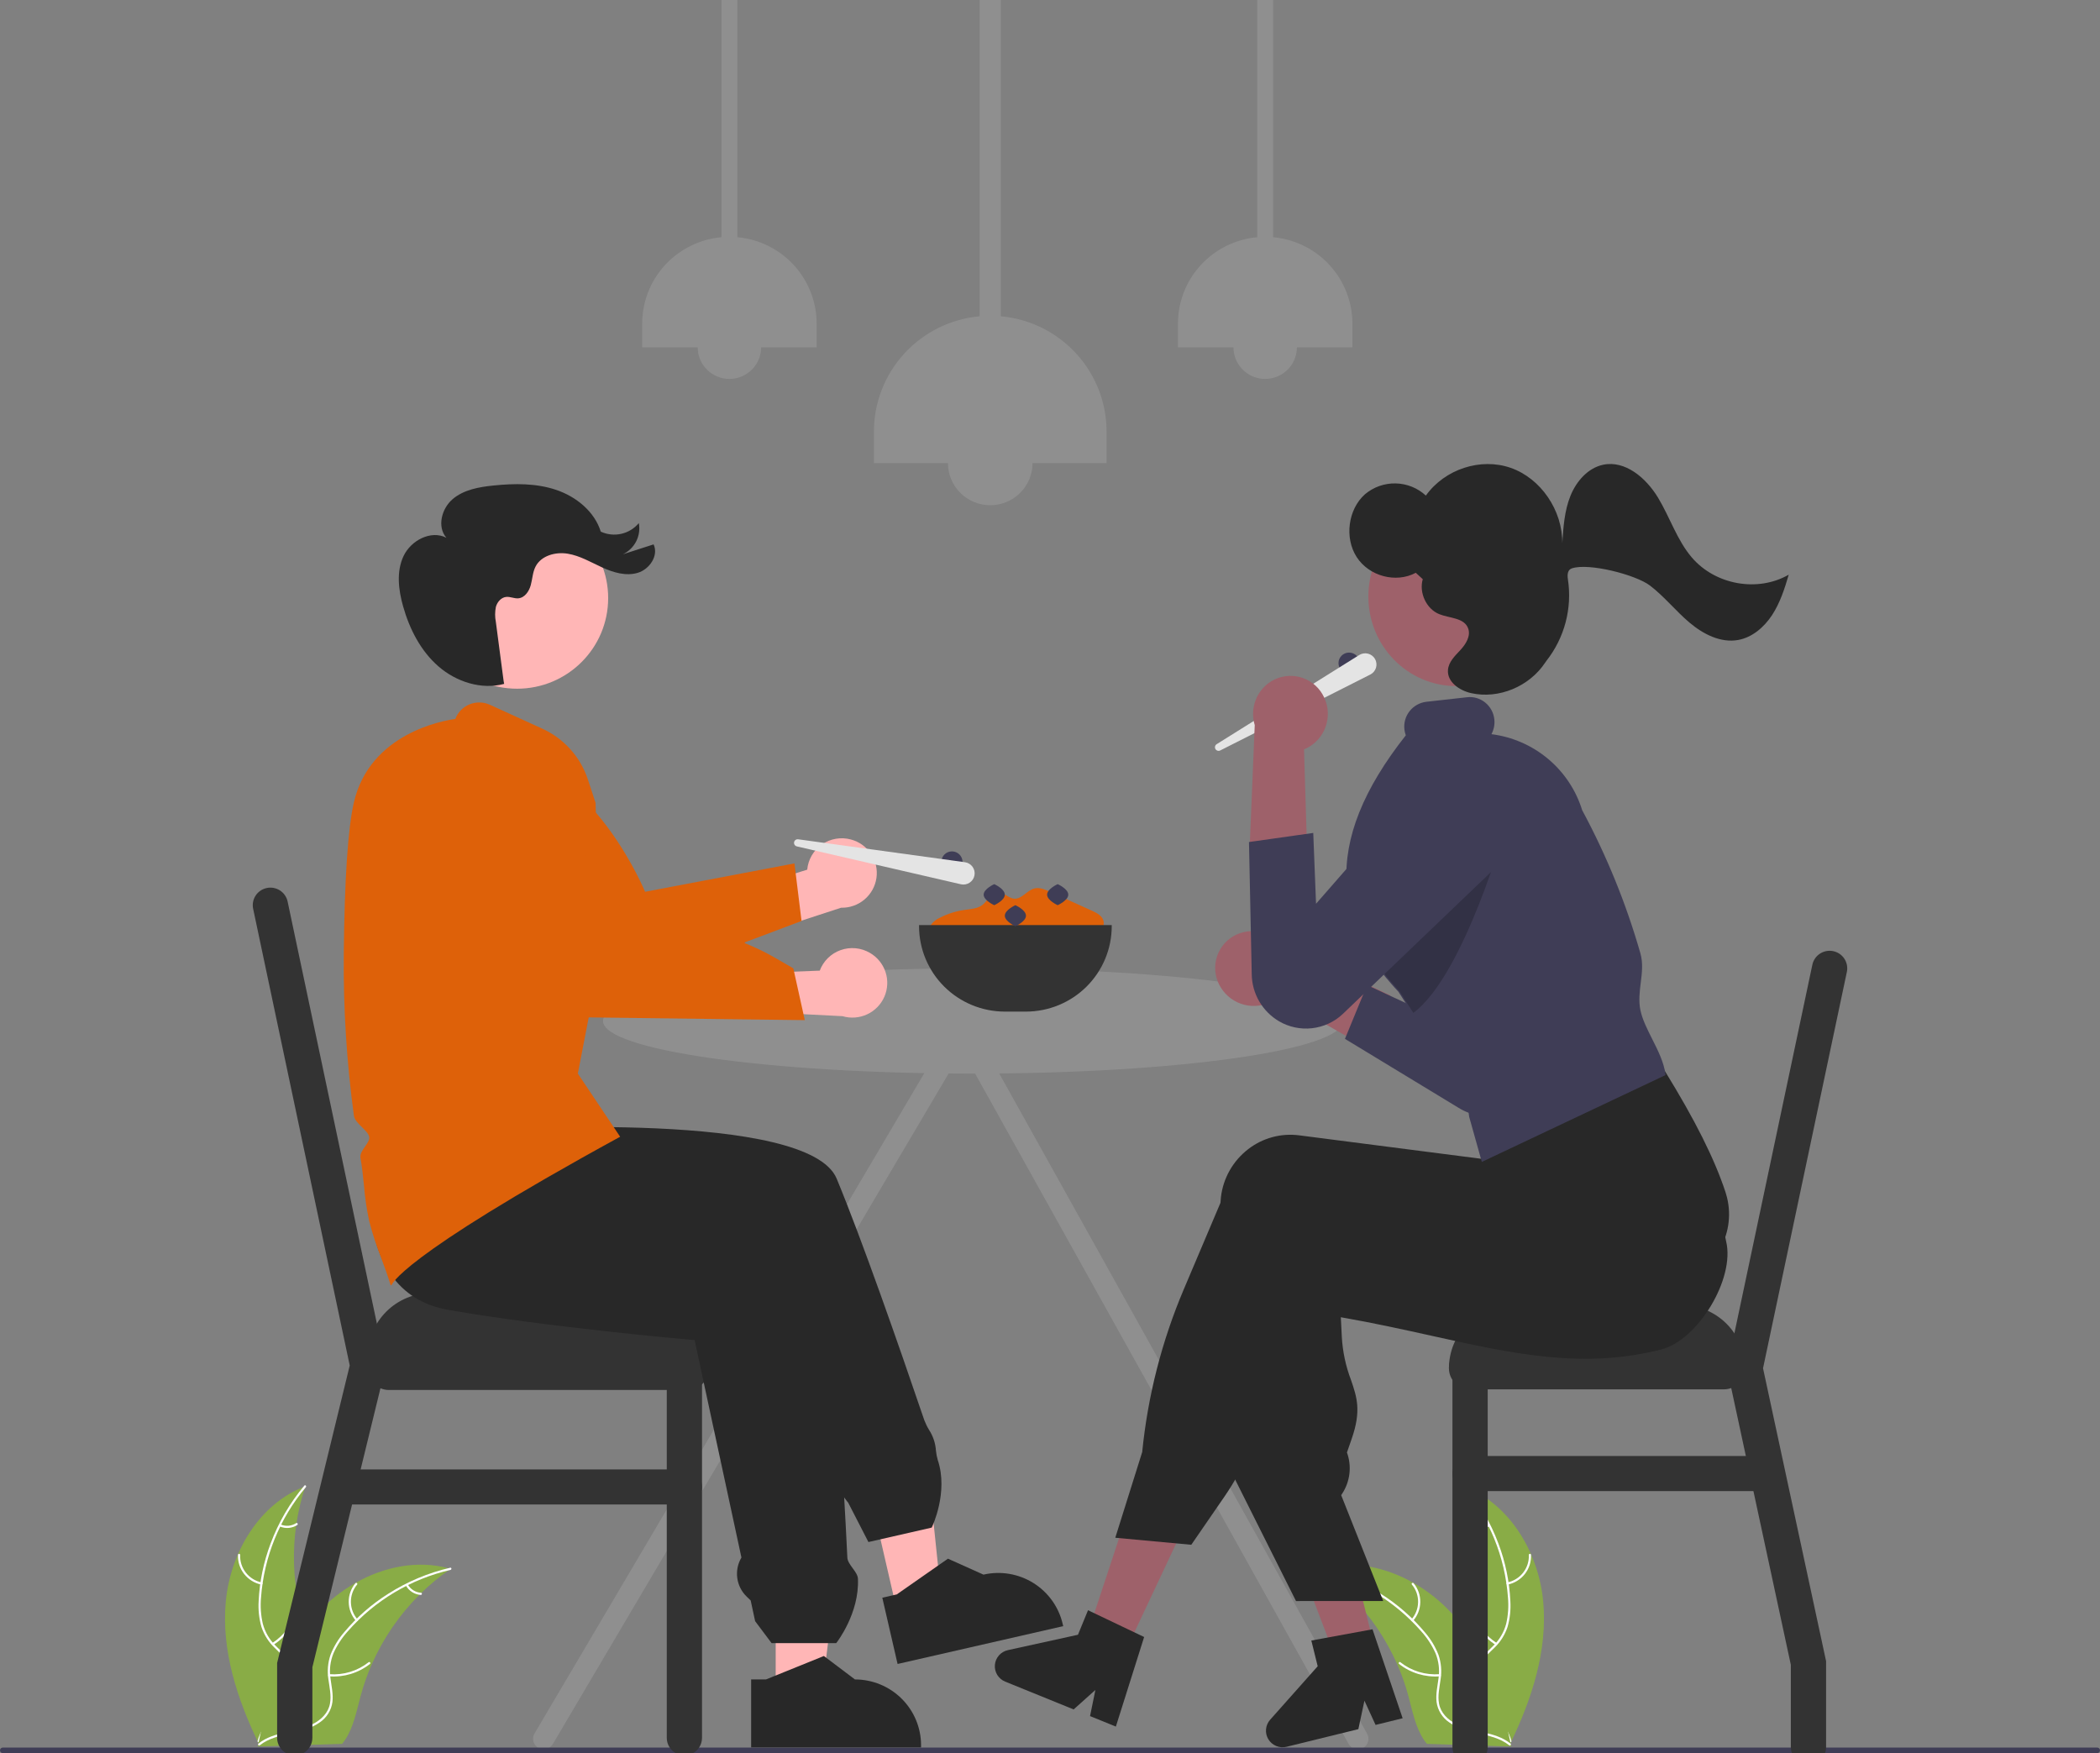 <svg width="218" height="182" viewBox="0 0 218 182" fill="none" xmlns="http://www.w3.org/2000/svg">
<rect x="0" y="0" width="218" height="182" fill="#808080" stroke="none"/>
<g clip-path="url(#clip0_109_764)">
<path d="M141.911 179.965L101.074 106.673C101.062 106.493 101.006 106.32 100.911 106.167C100.816 106.014 100.685 105.887 100.528 105.797C100.349 105.695 100.145 105.646 99.939 105.655C99.932 105.654 99.925 105.655 99.919 105.655C99.912 105.655 99.905 105.654 99.899 105.655C99.619 105.642 99.346 105.737 99.135 105.92C98.924 106.103 98.793 106.36 98.769 106.638L55.487 179.965C55.414 180.089 55.368 180.226 55.349 180.368C55.33 180.511 55.339 180.655 55.377 180.794C55.414 180.933 55.478 181.063 55.566 181.177C55.654 181.29 55.763 181.386 55.888 181.458C56.013 181.53 56.151 181.576 56.294 181.595C56.437 181.614 56.582 181.604 56.721 181.567C56.861 181.53 56.991 181.466 57.105 181.378C57.22 181.291 57.316 181.182 57.388 181.057L99.889 109.053L140.01 181.057C140.082 181.182 140.178 181.291 140.292 181.378C140.407 181.466 140.537 181.53 140.677 181.567C140.816 181.604 140.961 181.614 141.104 181.595C141.247 181.576 141.385 181.53 141.51 181.458C141.635 181.386 141.744 181.29 141.832 181.177C141.92 181.063 141.984 180.933 142.021 180.794C142.059 180.655 142.068 180.511 142.049 180.368C142.03 180.226 141.984 180.089 141.911 179.965Z" fill="#8F8F8F"/>
<path d="M93.152 167.39L97.768 166.336L95.879 148.111L89.067 149.667L93.152 167.39Z" fill="#FFB6B6"/>
<path d="M96.721 158.586L90.151 160.086L88.051 156L87.932 155.856C87.001 154.717 86.483 153.298 86.465 151.83L81.005 137.453L80.559 137.242C80.213 137.079 79.907 136.844 79.66 136.553C79.413 136.262 79.231 135.922 79.127 135.556C79.022 135.19 78.998 134.806 79.054 134.429C79.111 134.053 79.248 133.692 79.455 133.373L78.877 131.851L62.567 131.881L62.551 131.876L42.523 126.283L44.626 113.805L50.26 117.332C52.116 117.213 83.918 115.269 86.856 122.363C89.472 128.681 93.242 139.474 95.944 147.416C96.079 147.772 96.246 148.116 96.444 148.442C96.864 149.086 97.111 149.827 97.16 150.594C97.192 150.928 97.256 151.258 97.351 151.579C98.474 154.921 96.763 158.498 96.746 158.534L96.721 158.586Z" fill="#282828"/>
<path d="M91.592 165.866L93.093 165.523L98.406 161.813L102.093 163.468L102.093 163.468C103.868 163.063 105.732 163.376 107.274 164.338C108.817 165.301 109.913 166.834 110.32 168.601L110.37 168.817L93.178 172.744L91.592 165.866Z" fill="#282828"/>
<path d="M23.439 166.276C23.908 161.191 26.9 156.1 31.699 154.296C29.954 159.571 30.139 165.289 32.221 170.441C33.032 172.424 34.141 174.547 33.505 176.593C33.109 177.866 32.072 178.863 30.898 179.504C29.725 180.144 28.41 180.473 27.111 180.797L26.86 181.017C24.634 176.417 22.969 171.36 23.439 166.276Z" fill="#89AC46"/>
<path d="M31.75 154.391C29.026 157.633 27.398 161.647 27.096 165.863C27.015 166.769 27.078 167.683 27.282 168.569C27.51 169.427 27.964 170.208 28.597 170.832C29.176 171.426 29.837 171.966 30.261 172.689C30.472 173.063 30.602 173.476 30.641 173.903C30.681 174.33 30.629 174.76 30.49 175.166C30.169 176.186 29.5 177.03 28.816 177.832C28.057 178.724 27.255 179.638 26.957 180.797C26.921 180.937 26.704 180.873 26.74 180.733C27.258 178.716 29.169 177.519 30.041 175.69C30.447 174.837 30.598 173.856 30.163 172.983C29.782 172.219 29.101 171.661 28.51 171.065C27.883 170.465 27.413 169.722 27.141 168.9C26.892 168.027 26.794 167.117 26.851 166.211C26.947 164.168 27.366 162.153 28.091 160.239C28.906 158.051 30.091 156.017 31.595 154.227C31.689 154.116 31.843 154.281 31.75 154.391Z" fill="white"/>
<path d="M27.113 164.499C26.409 164.353 25.781 163.962 25.34 163.397C24.898 162.832 24.674 162.129 24.705 161.414C24.707 161.385 24.72 161.358 24.741 161.338C24.762 161.318 24.791 161.307 24.82 161.308C24.849 161.308 24.877 161.32 24.898 161.341C24.919 161.361 24.931 161.389 24.931 161.418C24.901 162.084 25.11 162.739 25.522 163.264C25.934 163.789 26.521 164.151 27.177 164.283C27.319 164.312 27.255 164.528 27.113 164.499Z" fill="white"/>
<path d="M28.264 170.57C29.501 169.78 30.393 168.555 30.763 167.139C30.799 166.999 31.016 167.063 30.98 167.203C30.592 168.675 29.661 169.948 28.372 170.767C28.249 170.845 28.141 170.647 28.264 170.57Z" fill="white"/>
<path d="M29.122 158.257C29.383 158.37 29.668 158.417 29.951 158.394C30.234 158.37 30.507 158.277 30.745 158.123C30.867 158.043 30.974 158.242 30.853 158.321C30.589 158.49 30.288 158.592 29.975 158.619C29.662 158.645 29.347 158.595 29.059 158.473C29.03 158.464 29.007 158.444 28.993 158.418C28.978 158.392 28.975 158.362 28.982 158.333C28.991 158.305 29.01 158.281 29.037 158.266C29.063 158.252 29.094 158.249 29.122 158.257Z" fill="white"/>
<path d="M46.782 162.87C46.707 162.921 46.632 162.973 46.558 163.027C45.557 163.729 44.616 164.51 43.743 165.363C43.674 165.428 43.606 165.495 43.539 165.562C41.457 167.64 39.781 170.085 38.596 172.772C38.126 173.842 37.737 174.946 37.435 176.074C37.017 177.632 36.689 179.355 35.805 180.647C35.715 180.783 35.615 180.913 35.508 181.037L27.149 181.304C27.13 181.295 27.111 181.288 27.091 181.279L26.758 181.305C26.77 181.246 26.783 181.185 26.794 181.125C26.801 181.091 26.809 181.056 26.816 181.022C26.821 180.999 26.826 180.976 26.829 180.955C26.831 180.947 26.832 180.94 26.834 180.934C26.837 180.913 26.842 180.894 26.846 180.875C26.918 180.532 26.994 180.19 27.072 179.847C27.072 179.845 27.072 179.845 27.074 179.843C27.643 177.226 28.522 174.686 29.693 172.276C29.729 172.204 29.765 172.131 29.805 172.059C30.348 170.991 30.979 169.97 31.69 169.004C32.081 168.476 32.498 167.969 32.941 167.484C34.087 166.231 35.423 165.166 36.901 164.328C39.849 162.656 43.3 161.942 46.535 162.802C46.618 162.824 46.699 162.846 46.782 162.87Z" fill="#89AC46"/>
<path d="M46.766 162.976C42.63 163.932 38.902 166.161 36.111 169.346C35.498 170.021 34.996 170.788 34.623 171.619C34.286 172.44 34.176 173.336 34.304 174.213C34.407 175.034 34.608 175.862 34.509 176.693C34.452 177.118 34.305 177.526 34.079 177.89C33.852 178.255 33.551 178.568 33.194 178.808C32.321 179.43 31.276 179.703 30.245 179.934C29.1 180.191 27.906 180.439 26.968 181.187C26.854 181.277 26.72 181.096 26.833 181.006C28.466 179.706 30.716 179.896 32.518 178.957C33.359 178.519 34.072 177.827 34.253 176.869C34.412 176.031 34.205 175.177 34.093 174.347C33.956 173.493 34.03 172.618 34.31 171.798C34.64 170.951 35.111 170.166 35.706 169.477C37.018 167.903 38.571 166.545 40.307 165.452C42.281 164.193 44.458 163.28 46.742 162.752C46.883 162.719 46.907 162.943 46.766 162.976Z" fill="white"/>
<path d="M36.949 168.268C36.476 167.729 36.211 167.04 36.2 166.325C36.19 165.609 36.435 164.913 36.893 164.361C36.986 164.25 37.164 164.389 37.071 164.5C36.644 165.013 36.415 165.662 36.426 166.328C36.437 166.994 36.687 167.635 37.131 168.134C37.227 168.242 37.045 168.376 36.949 168.268Z" fill="white"/>
<path d="M34.197 173.804C35.662 173.915 37.115 173.472 38.267 172.563C38.381 172.473 38.516 172.654 38.402 172.744C37.202 173.687 35.688 174.145 34.163 174.027C34.018 174.016 34.052 173.793 34.197 173.804Z" fill="white"/>
<path d="M42.33 164.488C42.469 164.735 42.668 164.943 42.908 165.094C43.148 165.245 43.422 165.334 43.706 165.353C43.851 165.363 43.817 165.586 43.673 165.576C43.36 165.553 43.057 165.454 42.791 165.288C42.525 165.122 42.304 164.893 42.148 164.622C42.131 164.598 42.124 164.568 42.128 164.539C42.133 164.51 42.148 164.483 42.171 164.465C42.195 164.447 42.226 164.44 42.255 164.444C42.285 164.448 42.312 164.464 42.33 164.488Z" fill="white"/>
<path d="M160.201 166.276C159.731 161.191 156.739 156.1 151.94 154.296C153.686 159.571 153.501 165.289 151.418 170.441C150.608 172.424 149.499 174.547 150.135 176.593C150.531 177.866 151.567 178.863 152.741 179.504C153.915 180.144 155.23 180.473 156.529 180.797L156.779 181.017C159.006 176.417 160.67 171.36 160.201 166.276Z" fill="#89AC46"/>
<path d="M151.889 154.391C154.613 157.633 156.242 161.647 156.543 165.863C156.624 166.769 156.562 167.683 156.357 168.569C156.13 169.427 155.676 170.208 155.042 170.832C154.464 171.426 153.803 171.966 153.379 172.689C153.167 173.063 153.038 173.476 152.998 173.903C152.959 174.33 153.01 174.76 153.15 175.166C153.47 176.186 154.14 177.03 154.823 177.832C155.582 178.724 156.385 179.638 156.682 180.797C156.718 180.937 156.935 180.873 156.899 180.733C156.382 178.716 154.47 177.519 153.599 175.69C153.192 174.837 153.042 173.856 153.477 172.983C153.857 172.219 154.538 171.661 155.13 171.065C155.756 170.465 156.226 169.722 156.498 168.9C156.747 168.027 156.845 167.117 156.788 166.211C156.692 164.168 156.274 162.153 155.549 160.239C154.733 158.051 153.548 156.017 152.044 154.227C151.951 154.116 151.796 154.281 151.889 154.391Z" fill="white"/>
<path d="M156.526 164.499C157.23 164.353 157.859 163.962 158.3 163.397C158.741 162.832 158.966 162.129 158.934 161.414C158.933 161.385 158.92 161.358 158.898 161.338C158.877 161.318 158.849 161.307 158.819 161.308C158.79 161.308 158.762 161.32 158.741 161.341C158.721 161.361 158.709 161.389 158.708 161.418C158.739 162.084 158.529 162.739 158.117 163.264C157.705 163.789 157.119 164.151 156.462 164.283C156.32 164.312 156.385 164.528 156.526 164.499Z" fill="white"/>
<path d="M155.376 170.57C154.139 169.78 153.246 168.555 152.876 167.139C152.84 166.999 152.623 167.063 152.659 167.203C153.047 168.675 153.978 169.948 155.268 170.767C155.39 170.845 155.498 170.647 155.376 170.57Z" fill="white"/>
<path d="M154.517 158.257C154.256 158.37 153.972 158.417 153.689 158.394C153.406 158.37 153.133 158.277 152.895 158.123C152.773 158.043 152.665 158.242 152.786 158.321C153.05 158.49 153.352 158.592 153.665 158.619C153.977 158.645 154.292 158.595 154.581 158.473C154.609 158.464 154.633 158.444 154.647 158.418C154.661 158.392 154.665 158.362 154.657 158.333C154.649 158.305 154.629 158.281 154.603 158.266C154.576 158.252 154.546 158.249 154.517 158.257Z" fill="white"/>
<path d="M136.858 162.87C136.932 162.921 137.007 162.973 137.082 163.027C138.082 163.729 139.023 164.51 139.897 165.363C139.965 165.428 140.034 165.495 140.1 165.562C142.182 167.64 143.858 170.085 145.043 172.772C145.514 173.842 145.902 174.946 146.204 176.074C146.622 177.632 146.95 179.355 147.834 180.647C147.925 180.783 148.024 180.913 148.131 181.037L156.49 181.304C156.509 181.295 156.529 181.288 156.548 181.279L156.881 181.305C156.87 181.246 156.857 181.185 156.845 181.125C156.838 181.091 156.83 181.056 156.824 181.022C156.819 180.999 156.814 180.976 156.81 180.955C156.809 180.947 156.807 180.94 156.805 180.934C156.802 180.913 156.797 180.894 156.794 180.875C156.721 180.532 156.645 180.19 156.567 179.847C156.568 179.845 156.568 179.845 156.566 179.843C155.996 177.226 155.117 174.686 153.946 172.276C153.91 172.204 153.875 172.131 153.835 172.059C153.291 170.991 152.661 169.97 151.95 169.004C151.559 168.476 151.141 167.969 150.699 167.484C149.553 166.231 148.216 165.166 146.738 164.328C143.791 162.656 140.339 161.942 137.104 162.802C137.021 162.824 136.94 162.846 136.858 162.87Z" fill="#89AC46"/>
<path d="M136.873 162.976C141.009 163.932 144.737 166.161 147.528 169.346C148.141 170.021 148.643 170.788 149.016 171.619C149.354 172.44 149.464 173.336 149.335 174.213C149.232 175.034 149.031 175.862 149.13 176.693C149.187 177.118 149.334 177.526 149.561 177.89C149.787 178.255 150.089 178.568 150.445 178.808C151.318 179.43 152.363 179.703 153.394 179.934C154.54 180.191 155.733 180.439 156.672 181.187C156.785 181.277 156.92 181.096 156.806 181.006C155.173 179.706 152.923 179.896 151.121 178.957C150.28 178.519 149.567 177.827 149.386 176.869C149.228 176.031 149.434 175.177 149.546 174.347C149.684 173.493 149.609 172.618 149.329 171.798C149 170.951 148.528 170.166 147.934 169.477C146.621 167.903 145.069 166.545 143.333 165.452C141.358 164.193 139.182 163.28 136.898 162.752C136.756 162.719 136.733 162.943 136.873 162.976Z" fill="white"/>
<path d="M146.69 168.268C147.163 167.729 147.429 167.04 147.439 166.325C147.45 165.609 147.204 164.913 146.747 164.361C146.654 164.25 146.475 164.389 146.568 164.5C146.995 165.013 147.224 165.662 147.213 166.328C147.202 166.994 146.952 167.635 146.508 168.134C146.412 168.242 146.594 168.376 146.69 168.268Z" fill="white"/>
<path d="M149.443 173.804C147.977 173.915 146.524 173.472 145.372 172.563C145.258 172.473 145.124 172.654 145.238 172.744C146.438 173.687 147.951 174.145 149.476 174.027C149.621 174.016 149.587 173.793 149.443 173.804Z" fill="white"/>
<path d="M141.31 164.488C141.17 164.735 140.972 164.943 140.731 165.094C140.491 165.245 140.217 165.334 139.933 165.353C139.788 165.363 139.822 165.586 139.967 165.576C140.28 165.553 140.582 165.454 140.848 165.288C141.114 165.122 141.335 164.893 141.492 164.622C141.508 164.598 141.515 164.568 141.511 164.539C141.507 164.51 141.491 164.483 141.468 164.465C141.444 164.447 141.414 164.44 141.384 164.444C141.355 164.448 141.328 164.464 141.31 164.488Z" fill="white"/>
<path d="M218 181.711C218 181.787 217.969 181.861 217.915 181.915C217.86 181.969 217.787 182 217.71 182H0.29C0.213 182 0.14 181.969 0.085 181.915C0.031 181.861 0 181.787 0 181.711C0 181.634 0.031 181.561 0.085 181.506C0.14 181.452 0.213 181.422 0.29 181.422H217.71C217.787 181.422 217.86 181.453 217.915 181.507C217.969 181.561 218 181.634 218 181.711Z" fill="#3F3D56"/>
<path d="M140.046 69.932C140.652 69.932 141.144 69.443 141.144 68.839C141.144 68.236 140.652 67.747 140.046 67.747C139.44 67.747 138.948 68.236 138.948 68.839C138.948 69.443 139.44 69.932 140.046 69.932Z" fill="#3F3D56"/>
<path d="M126.301 77.256L141.099 68.001C141.233 67.917 141.383 67.861 141.539 67.837C141.695 67.812 141.855 67.819 142.008 67.858C142.161 67.896 142.305 67.965 142.431 68.061C142.557 68.156 142.662 68.276 142.74 68.413C142.818 68.549 142.867 68.701 142.884 68.857C142.902 69.014 142.888 69.172 142.842 69.323C142.796 69.473 142.721 69.613 142.619 69.734C142.518 69.855 142.393 69.954 142.252 70.025L126.672 77.908C126.586 77.952 126.485 77.961 126.392 77.933C126.3 77.905 126.221 77.843 126.173 77.759C126.125 77.675 126.112 77.575 126.136 77.482C126.159 77.388 126.218 77.307 126.301 77.256Z" fill="#E4E4E4"/>
<path d="M96.611 97.184C96.495 97.011 96.434 96.807 96.437 96.599C96.44 96.391 96.506 96.189 96.628 96.02C96.879 95.687 97.212 95.423 97.596 95.257C98.387 94.856 99.24 94.587 100.12 94.463C100.788 94.368 101.518 94.338 102.036 93.908C102.552 93.48 102.839 92.68 103.506 92.614C104.151 92.549 104.647 93.252 105.294 93.296C106.092 93.35 106.614 92.421 107.39 92.23C107.91 92.102 108.444 92.328 108.931 92.547L111.855 93.868L113.354 94.545C113.877 94.781 114.468 95.1 114.567 95.663C114.702 96.438 113.837 96.984 113.097 97.26C107.813 99.201 102.007 99.201 96.723 97.261" fill="#DE6109"/>
<path d="M101.016 111.454C122.235 111.454 139.436 109.008 139.436 105.99C139.436 102.973 122.235 100.527 101.016 100.527C79.798 100.527 62.597 102.973 62.597 105.99C62.597 109.008 79.798 111.454 101.016 111.454Z" fill="#8F8F8F"/>
<path d="M178.954 139.864H152.609C151.396 139.864 150.413 140.842 150.413 142.049C150.413 143.256 151.396 144.235 152.609 144.235H178.954C180.166 144.235 181.149 143.256 181.149 142.049C181.149 140.842 180.166 139.864 178.954 139.864Z" fill="#333333"/>
<path d="M191.721 100.901L183.02 142.046L185.286 152.578L189.565 172.452V181.386C189.565 181.398 189.564 181.41 189.562 181.422C189.561 181.619 189.525 181.815 189.455 182H186.016C185.946 181.815 185.91 181.619 185.908 181.422C185.906 181.41 185.905 181.398 185.906 181.386V172.836L182.022 154.797L181.237 151.155L179.717 144.096L179.278 142.051V142.049L179.712 140L180.046 138.419L188.14 100.153C188.189 99.919 188.284 99.696 188.42 99.499C188.555 99.301 188.729 99.132 188.93 99.001C189.131 98.87 189.356 98.78 189.593 98.736C189.829 98.691 190.071 98.694 190.307 98.743C190.542 98.792 190.765 98.887 190.964 99.022C191.162 99.157 191.332 99.33 191.463 99.53C191.595 99.731 191.685 99.955 191.729 100.19C191.773 100.425 191.771 100.667 191.721 100.901Z" fill="#333333"/>
<path d="M154.438 142.049V181.386C154.439 181.398 154.438 181.41 154.436 181.422C154.434 181.62 154.398 181.815 154.328 182H150.889C150.819 181.815 150.783 181.62 150.782 181.422C150.78 181.41 150.779 181.398 150.779 181.386V142.049C150.779 141.566 150.972 141.103 151.315 140.761C151.658 140.42 152.123 140.228 152.609 140.228C153.094 140.228 153.559 140.42 153.902 140.761C154.245 141.103 154.438 141.566 154.438 142.049Z" fill="#333333"/>
<path d="M157 135.493H174.563C176.31 135.493 177.985 136.183 179.22 137.413C180.455 138.642 181.149 140.31 181.149 142.049H150.413C150.413 140.31 151.107 138.642 152.342 137.413C153.577 136.183 155.253 135.493 157 135.493Z" fill="#333333"/>
<path d="M183.345 154.797H152.609C152.123 154.797 151.658 154.605 151.315 154.264C150.972 153.922 150.779 153.459 150.779 152.976C150.779 152.493 150.972 152.03 151.315 151.688C151.658 151.347 152.123 151.155 152.609 151.155H183.345C183.83 151.155 184.295 151.347 184.638 151.688C184.981 152.03 185.174 152.493 185.174 152.976C185.174 153.459 184.981 153.922 184.638 154.264C184.295 154.605 183.83 154.797 183.345 154.797Z" fill="#333333"/>
<path d="M40.376 144.301H71.378C72.591 144.301 73.574 143.322 73.574 142.115V141.453C73.574 140.246 72.591 139.268 71.378 139.268H40.376C39.164 139.268 38.181 140.246 38.181 141.453V142.115C38.181 143.322 39.164 144.301 40.376 144.301Z" fill="#333333"/>
<path d="M40.057 141.813L39.496 144.115L37.437 152.546L36.549 156.188L32.427 173.084V180.414C32.428 180.773 32.321 181.124 32.119 181.422C31.961 181.663 31.746 181.861 31.492 182H29.702C29.449 181.861 29.233 181.663 29.075 181.422C28.874 181.124 28.767 180.773 28.768 180.414V172.646L33.349 153.877L36.305 141.755L26.279 94.345C26.23 94.111 26.227 93.869 26.271 93.634C26.316 93.399 26.406 93.175 26.537 92.975C26.668 92.774 26.838 92.602 27.036 92.467C27.235 92.332 27.458 92.237 27.693 92.188C27.928 92.139 28.17 92.136 28.407 92.18C28.643 92.225 28.868 92.315 29.069 92.445C29.27 92.576 29.443 92.745 29.578 92.943C29.714 93.141 29.809 93.363 29.858 93.597L39.125 137.409L39.552 139.429L40.05 141.784L40.057 141.813Z" fill="#333333"/>
<path d="M72.876 141.785V180.415C72.877 180.774 72.77 181.125 72.569 181.422C72.41 181.663 72.195 181.862 71.942 182H70.149C69.897 181.861 69.682 181.662 69.524 181.422C69.323 181.125 69.216 180.773 69.217 180.415V141.785C69.217 141.302 69.41 140.838 69.753 140.497C70.096 140.155 70.561 139.963 71.047 139.963C71.532 139.963 71.997 140.155 72.34 140.497C72.683 140.838 72.876 141.302 72.876 141.785Z" fill="#333333"/>
<path d="M73.574 141.784H38.181V140.791C38.181 139.93 38.351 139.077 38.682 138.282C39.013 137.486 39.498 136.764 40.11 136.155C40.721 135.546 41.448 135.063 42.247 134.734C43.046 134.404 43.902 134.235 44.767 134.235H66.987C68.734 134.235 70.409 134.925 71.645 136.155C72.88 137.384 73.574 139.052 73.574 140.791L73.574 141.784Z" fill="#333333"/>
<path d="M71.046 156.188H35.653C35.168 156.188 34.702 155.996 34.359 155.654C34.016 155.313 33.823 154.85 33.823 154.367C33.823 153.884 34.016 153.42 34.359 153.079C34.702 152.737 35.168 152.545 35.653 152.545H71.046C71.531 152.545 71.996 152.737 72.339 153.079C72.682 153.42 72.875 153.884 72.875 154.367C72.875 154.85 72.682 155.313 72.339 155.654C71.996 155.996 71.531 156.188 71.046 156.188Z" fill="#333333"/>
<path d="M116.531 172.074L112.686 170.243L117.968 154.244L123.643 156.946L116.531 172.074Z" fill="#9E616A"/>
<path d="M142.59 170.625L138.456 171.64L132.465 155.894L138.568 154.395L142.59 170.625Z" fill="#9E616A"/>
<path d="M126.743 102.534C127.291 103.421 128.166 104.059 129.181 104.312C130.195 104.566 131.269 104.414 132.173 103.89C132.355 103.781 132.527 103.657 132.688 103.519L144.845 110.463L144.317 103.335L132.854 97.833C132.23 97.209 131.416 96.809 130.539 96.695C129.663 96.582 128.773 96.761 128.009 97.205C127.57 97.467 127.187 97.815 126.885 98.227C126.582 98.639 126.366 99.107 126.248 99.604C126.13 100.1 126.113 100.616 126.198 101.119C126.283 101.622 126.468 102.103 126.743 102.534Z" fill="#9E616A"/>
<path d="M139.619 107.849L141.768 109.152L151.419 115.01C152.052 115.405 152.758 115.672 153.496 115.795C154.233 115.918 154.988 115.895 155.717 115.728C156.445 115.56 157.134 115.252 157.742 114.819C158.351 114.387 158.868 113.839 159.264 113.208C159.979 112.036 160.231 110.642 159.974 109.295L155.684 87.963C155.526 87.126 155.188 86.332 154.693 85.637C154.198 84.942 153.558 84.361 152.817 83.934C152.076 83.508 151.251 83.246 150.398 83.166C149.546 83.086 148.686 83.19 147.878 83.471C146.52 83.946 145.395 84.919 144.731 86.191C144.067 87.463 143.915 88.938 144.306 90.318L148.791 105.457L141.916 102.266L139.619 107.849Z" fill="#3F3D56"/>
<path d="M134.538 166.212L127.921 153.003L127.922 152.973L128.575 128.745C128.584 128.53 128.601 128.313 128.627 128.1C128.743 127.129 129.051 126.19 129.535 125.338C130.019 124.487 130.668 123.74 131.444 123.14C132.188 122.561 133.041 122.135 133.952 121.887C134.863 121.639 135.814 121.574 136.751 121.696L155.671 124.133L156.327 121.462L156.449 121.418L174.577 114.805L174.681 114.974C177.055 118.819 178.715 126.501 179.167 128.763L179.174 128.796C179.183 128.843 179.189 128.872 179.191 128.881C180.124 132.742 176.268 139.138 172.427 140.099C164.335 142.152 157.099 140.551 148.72 138.696C145.715 138.031 142.61 137.343 139.19 136.749L139.291 138.753C139.375 140.295 139.696 141.815 140.246 143.26C140.855 145.038 141.337 146.443 140.318 149.371L139.826 150.787C140.081 151.49 140.169 152.243 140.083 152.986C139.996 153.729 139.737 154.441 139.327 155.068L139.228 155.218L143.591 166.209L134.538 166.212Z" fill="#282828"/>
<path d="M123.667 160.37L115.777 159.64L118.572 150.742C119.149 144.931 120.602 139.241 122.883 133.862L126.696 124.867C126.705 124.667 126.722 124.466 126.746 124.268C126.862 123.297 127.17 122.358 127.654 121.506C128.137 120.655 128.787 119.908 129.563 119.308C130.307 118.729 131.16 118.303 132.071 118.055C132.982 117.807 133.933 117.742 134.87 117.864L153.761 120.298L154.584 113.423L172.717 111.008L172.8 111.142C175.969 116.275 177.982 120.294 179.132 123.789C179.19 123.967 179.241 124.149 179.285 124.33C180.225 128.217 177.879 132.158 174.057 133.115C164.315 135.588 152.601 135.519 137.199 132.898L129.745 150.556C129.033 152.242 128.151 153.853 127.112 155.363L123.667 160.37Z" fill="#282828"/>
<path d="M151.188 71.228C156.236 71.228 160.328 67.064 160.328 61.928C160.328 56.791 156.236 52.627 151.188 52.627C146.141 52.627 142.049 56.791 142.049 61.928C142.049 67.064 146.141 71.228 151.188 71.228Z" fill="#9E616A"/>
<path d="M153.827 120.623L152.516 115.946L152.194 113.639L150.309 113.702L146.609 105.202L145.173 102.961C144.88 102.654 144.614 102.359 144.376 102.075C142.879 100.391 141.679 98.467 140.826 96.384C140.228 94.888 139.877 93.305 139.786 91.698C139.518 86.949 141.529 81.924 145.935 76.338C145.863 76.141 145.815 75.935 145.792 75.726C145.713 75.047 145.906 74.365 146.33 73.828C146.754 73.291 147.374 72.942 148.055 72.857L152.304 72.382C152.634 72.345 152.969 72.373 153.288 72.466C153.607 72.559 153.905 72.714 154.164 72.922C154.433 73.137 154.658 73.404 154.823 73.706C154.988 74.009 155.092 74.341 155.127 74.683C155.184 75.213 155.079 75.748 154.826 76.218C156.992 76.492 159.033 77.382 160.703 78.781C162.374 80.18 163.603 82.029 164.244 84.107C166.787 88.832 168.814 93.814 170.289 98.969C170.58 99.978 170.451 101.019 170.325 102.025C170.21 102.954 170.09 103.915 170.291 104.873C170.496 105.847 170.988 106.824 171.51 107.859C172.107 109.044 172.724 110.269 172.891 111.518L172.903 111.606L153.827 120.623Z" fill="#3F3D56"/>
<path opacity="0.2" d="M140.939 96.338C141.788 98.409 142.982 100.322 144.47 101.997C144.725 102.3 144.994 102.598 145.276 102.896L146.721 105.154C152.051 101.178 156.369 85.52 156.369 85.52L150.356 84.356L140.939 96.338Z" fill="black"/>
<path d="M137.298 72.097C137.825 72.998 137.978 74.067 137.724 75.078C137.471 76.089 136.831 76.961 135.941 77.51C135.759 77.618 135.567 77.712 135.369 77.789L135.795 91.735L129.728 87.933L130.254 75.273C129.996 74.43 130.025 73.526 130.337 72.702C130.649 71.878 131.227 71.18 131.979 70.717C132.418 70.453 132.905 70.279 133.412 70.205C133.919 70.132 134.436 70.16 134.932 70.289C135.427 70.418 135.892 70.644 136.299 70.955C136.705 71.265 137.045 71.654 137.298 72.097Z" fill="#9E616A"/>
<path d="M136.328 86.471L129.656 87.415L129.943 101.169C129.96 102.15 130.228 103.111 130.723 103.96C131.217 104.808 131.922 105.517 132.769 106.019C133.804 106.625 135.01 106.88 136.203 106.745C137.397 106.61 138.514 106.093 139.386 105.271L155.138 90.189C156.246 89.142 156.91 87.713 156.992 86.194C157.073 84.676 156.568 83.184 155.578 82.025C155.089 81.448 154.488 80.975 153.811 80.634C153.134 80.293 152.395 80.09 151.638 80.039C150.881 79.987 150.122 80.087 149.405 80.334C148.687 80.58 148.027 80.967 147.463 81.472C147.307 81.611 147.159 81.757 147.02 81.912L136.618 93.823L136.328 86.471Z" fill="#3F3D56"/>
<path d="M80.524 176.182L85.26 176.181L87.513 157.998L80.523 157.998L80.524 176.182Z" fill="#FFB6B6"/>
<path d="M53.681 71.498C58.901 71.498 63.133 67.286 63.133 62.09C63.133 56.893 58.901 52.681 53.681 52.681C48.46 52.681 44.228 56.893 44.228 62.09C44.228 67.286 48.46 71.498 53.681 71.498Z" fill="#FFB6B6"/>
<path d="M86.805 170.58H80.099L78.389 168.299L77.927 166.15L77.528 165.766C76.988 165.25 76.638 164.567 76.537 163.828C76.435 163.09 76.587 162.338 76.968 161.696L72.107 139.124C70.834 139.012 56.478 137.735 46.499 135.976C43.946 135.527 41.952 134.291 40.573 132.304C37.185 127.42 38.636 119.519 38.651 119.44L38.668 119.352L38.758 119.342L62.067 116.737L62.098 116.752C62.872 117.117 81.077 125.72 84.052 128.681C85.395 130.018 88.392 137.964 89.063 146.41C89.183 147.923 88.751 149.464 88.332 150.955C87.941 152.349 87.536 153.791 87.616 155.154C87.74 157.257 87.857 159.464 87.964 161.712C87.981 162.07 88.252 162.441 88.514 162.799C88.788 163.174 89.047 163.527 89.063 163.897C89.223 167.487 86.866 170.504 86.842 170.534L86.805 170.58Z" fill="#282828"/>
<path d="M88.332 87.15C87.825 87.012 87.293 86.986 86.774 87.075C86.255 87.163 85.762 87.364 85.33 87.663C84.897 87.962 84.536 88.351 84.271 88.804C84.006 89.257 83.844 89.762 83.797 90.284L75.943 92.727L76.271 97.84L87.313 94.235C88.199 94.256 89.062 93.953 89.739 93.383C90.415 92.813 90.858 92.016 90.984 91.143C91.11 90.27 90.909 89.381 90.42 88.645C89.932 87.909 89.189 87.377 88.332 87.15Z" fill="#FFB6B6"/>
<path d="M83.208 95.611L77.339 97.822L77.189 98.112C76.829 98.807 76.206 99.331 75.458 99.569C74.71 99.807 73.898 99.74 73.2 99.381L60.006 104.352C60.006 104.352 54.115 98.483 49.92 93.245L51.349 84.492C51.681 82.461 52.384 80.508 53.426 78.731C62.028 80.609 66.966 92.579 66.966 92.579L82.471 89.635L83.208 95.611Z" fill="#DE6109"/>
<path d="M52.337 70.996C49.971 71.632 47.362 70.786 45.516 69.181C43.669 67.577 42.514 65.304 41.848 62.956C41.361 61.236 41.13 59.327 41.899 57.712C42.668 56.098 44.738 55.008 46.336 55.824C45.35 54.681 45.843 52.791 46.993 51.813C48.144 50.836 49.724 50.556 51.23 50.403C53.414 50.18 55.67 50.155 57.748 50.86C59.827 51.564 61.715 53.104 62.366 55.191C63.03 55.499 63.778 55.579 64.493 55.419C65.208 55.258 65.849 54.866 66.316 54.304C66.437 54.949 66.34 55.617 66.041 56.202C65.742 56.787 65.258 57.258 64.663 57.542L67.848 56.515C68.395 57.669 67.436 59.097 66.208 59.466C64.981 59.836 63.656 59.432 62.492 58.898C61.327 58.364 60.199 57.689 58.934 57.481C57.669 57.273 56.183 57.677 55.598 58.813C55.291 59.408 55.275 60.104 55.097 60.749C54.919 61.394 54.469 62.062 53.799 62.114C53.376 62.148 52.962 61.924 52.541 61.969C52.018 62.026 51.617 62.498 51.478 63.003C51.373 63.517 51.372 64.047 51.474 64.562L52.283 70.717" fill="#282828"/>
<path d="M40.627 133.428C40.625 133.428 40.624 133.428 40.622 133.427L40.547 133.415L40.526 133.342C40.254 132.432 39.908 131.501 39.574 130.6C39.081 129.353 38.665 128.077 38.328 126.779C38.063 125.539 37.879 124.282 37.778 123.018C37.685 122.1 37.588 121.151 37.424 120.216C37.351 119.801 37.627 119.408 37.894 119.028C38.142 118.676 38.376 118.343 38.327 118.029C38.276 117.707 37.918 117.353 37.571 117.011C37.191 116.636 36.798 116.249 36.742 115.841C35.984 110.276 35.632 104.663 35.687 99.047C35.765 91.276 36.118 85.98 36.735 83.305C38.395 76.111 46.065 74.798 47.266 74.636C47.394 74.297 47.59 73.987 47.843 73.727C48.097 73.467 48.401 73.262 48.737 73.124C49.074 72.986 49.435 72.918 49.798 72.925C50.162 72.932 50.521 73.013 50.851 73.164L56.301 75.647C57.407 76.153 58.396 76.879 59.207 77.781C60.019 78.683 60.635 79.742 61.018 80.891L61.828 83.348L62.233 99.84L59.986 111.454L64.377 118.01C40.975 130.799 40.703 133.428 40.627 133.428Z" fill="#DE6109"/>
<path d="M77.975 174.349L79.515 174.349L85.527 171.916L88.749 174.349H88.749C90.57 174.349 92.316 175.069 93.604 176.35C94.891 177.632 95.615 179.37 95.615 181.183V181.405L77.976 181.405L77.975 174.349Z" fill="#282828"/>
<path d="M90.299 98.918C89.845 98.653 89.338 98.49 88.814 98.441C88.29 98.392 87.761 98.458 87.266 98.634C86.77 98.81 86.319 99.092 85.945 99.461C85.57 99.829 85.281 100.275 85.099 100.766L76.877 101.085L75.769 104.898L87.458 105.493C88.308 105.744 89.22 105.675 90.023 105.301C90.825 104.927 91.462 104.272 91.812 103.462C92.162 102.652 92.202 101.741 91.923 100.904C91.644 100.067 91.066 99.36 90.299 98.918Z" fill="#FFB6B6"/>
<path d="M83.545 105.904L75.099 105.799L74.03 105.785L56.847 105.57C56.847 105.57 52.181 101.138 48.118 96.576L48.688 92.476C49.243 88.452 51.248 84.766 54.33 82.103C60.15 85.974 63.524 93.636 63.524 93.636L69.183 96.156C73.165 96.333 77.045 97.465 80.495 99.454L82.355 100.527L83.545 105.904Z" fill="#DE6109"/>
<path d="M145.607 178.38L142.797 179.071L141.641 176.553L141.011 179.51L133.558 181.341C133.201 181.428 132.824 181.4 132.484 181.26C132.144 181.12 131.858 180.875 131.668 180.562C131.477 180.249 131.392 179.883 131.426 179.518C131.459 179.153 131.608 178.809 131.852 178.534L136.79 172.98L136.128 170.31L142.48 169.145L145.607 178.38Z" fill="#282828"/>
<path d="M115.837 179.244L113.157 178.155L113.712 175.442L111.454 177.463L104.346 174.575C104.006 174.437 103.718 174.193 103.526 173.881C103.334 173.568 103.248 173.203 103.279 172.838C103.31 172.473 103.458 172.128 103.701 171.852C103.943 171.577 104.268 171.386 104.627 171.307L111.903 169.711L112.947 167.165L118.772 169.945L115.837 179.244Z" fill="#282828"/>
<path d="M106.505 105.019H104.31C101.949 105.016 99.686 104.082 98.017 102.42C96.347 100.759 95.409 98.506 95.406 96.156V96.035H115.409V96.156C115.406 98.506 114.467 100.759 112.798 102.42C111.129 104.082 108.866 105.016 106.505 105.019Z" fill="#333333"/>
<path d="M104.309 92.878C104.309 93.482 103.212 93.971 103.212 93.971C103.212 93.971 102.114 93.482 102.114 92.878C102.114 92.275 103.212 91.786 103.212 91.786C103.212 91.786 104.309 92.275 104.309 92.878Z" fill="#3F3D56"/>
<path d="M110.896 92.878C110.896 93.482 109.798 93.971 109.798 93.971C109.798 93.971 108.7 93.482 108.7 92.878C108.7 92.275 109.798 91.786 109.798 91.786C109.798 91.786 110.896 92.275 110.896 92.878Z" fill="#3F3D56"/>
<path d="M106.505 95.063C106.505 95.667 105.407 96.156 105.407 96.156C105.407 96.156 104.31 95.667 104.31 95.063C104.31 94.46 105.407 93.971 105.407 93.971C105.407 93.971 106.505 94.46 106.505 95.063Z" fill="#3F3D56"/>
<path d="M98.821 90.572C99.427 90.572 99.919 90.082 99.919 89.479C99.919 88.875 99.427 88.386 98.821 88.386C98.215 88.386 97.723 88.875 97.723 89.479C97.723 90.082 98.215 90.572 98.821 90.572Z" fill="#3F3D56"/>
<path d="M82.856 87.13L100.169 89.511C100.326 89.532 100.476 89.585 100.612 89.666C100.747 89.747 100.865 89.855 100.958 89.982C101.05 90.11 101.116 90.255 101.151 90.408C101.185 90.562 101.188 90.721 101.16 90.876C101.131 91.03 101.071 91.178 100.984 91.309C100.896 91.44 100.783 91.552 100.651 91.638C100.518 91.725 100.37 91.783 100.214 91.811C100.058 91.838 99.899 91.834 99.745 91.799L82.72 87.868C82.625 87.846 82.543 87.789 82.49 87.708C82.436 87.627 82.416 87.529 82.434 87.434C82.452 87.339 82.505 87.255 82.584 87.198C82.663 87.141 82.76 87.117 82.856 87.13Z" fill="#E4E4E4"/>
<path d="M103.894 32.832V0H101.699V32.832C98.699 33.105 95.91 34.483 93.879 36.698C91.849 38.912 90.722 41.802 90.722 44.8V48.078H98.406C98.406 49.237 98.868 50.349 99.692 51.169C100.515 51.988 101.632 52.449 102.797 52.449C103.961 52.449 105.078 51.988 105.901 51.169C106.725 50.349 107.188 49.237 107.188 48.078H114.872V44.8C114.871 41.802 113.745 38.912 111.714 36.698C109.683 34.483 106.894 33.105 103.894 32.832Z" fill="#8F8F8F"/>
<path d="M132.16 24.624V0H130.514V24.624C128.264 24.828 126.172 25.863 124.649 27.523C123.126 29.184 122.281 31.351 122.281 33.6V36.059H128.044C128.044 36.928 128.391 37.762 129.009 38.377C129.626 38.991 130.464 39.337 131.337 39.337C132.211 39.337 133.048 38.991 133.666 38.377C134.283 37.762 134.63 36.928 134.63 36.059H140.393V33.6C140.393 31.351 139.548 29.184 138.025 27.523C136.502 25.863 134.41 24.828 132.16 24.624Z" fill="#8F8F8F"/>
<path d="M76.543 24.624V0H74.897V24.624C72.647 24.828 70.555 25.863 69.032 27.523C67.509 29.184 66.664 31.351 66.664 33.6V36.059H72.427C72.427 36.928 72.774 37.762 73.391 38.377C74.009 38.991 74.847 39.337 75.72 39.337C76.593 39.337 77.431 38.991 78.049 38.377C78.666 37.762 79.013 36.928 79.013 36.059H84.776V33.6C84.776 31.351 83.931 29.184 82.408 27.523C80.885 25.863 78.793 24.828 76.543 24.624Z" fill="#8F8F8F"/>
<path d="M175.645 57.894C174.092 56.091 173.353 53.698 172.111 51.65C170.869 49.602 168.708 47.77 166.425 48.246C164.851 48.575 163.634 49.957 163.019 51.498C162.403 53.04 162.288 54.739 162.18 56.405C162.218 52.983 159.953 49.665 156.833 48.573C153.713 47.481 149.98 48.699 148.019 51.449C147.164 50.659 146.047 50.21 144.881 50.185C143.714 50.161 142.58 50.563 141.692 51.316C139.938 52.877 139.55 55.846 140.84 57.836C142.129 59.826 144.922 60.567 146.972 59.463L147.696 60.127C147.288 61.547 148.079 63.224 149.409 63.758C150.487 64.192 152.009 64.12 152.412 65.246C152.694 66.033 152.167 66.873 151.607 67.477C151.046 68.082 150.381 68.706 150.313 69.543C150.212 70.806 151.522 71.69 152.714 71.956C155.587 72.599 158.775 71.274 160.43 68.751C160.462 68.702 160.497 68.653 160.534 68.604C161.463 67.422 162.14 66.063 162.524 64.611C162.908 63.159 162.99 61.645 162.766 60.16C162.673 59.577 162.767 59.143 163.171 59.005C164.917 58.408 169.809 59.661 171.29 60.794C172.771 61.926 173.957 63.425 175.383 64.631C176.809 65.837 178.627 66.767 180.438 66.438C181.888 66.175 183.122 65.127 183.952 63.863C184.782 62.599 185.259 61.125 185.687 59.66C182.48 61.505 178.09 60.733 175.645 57.894Z" fill="#282828"/>
</g>
<defs>
<clipPath id="clip0_109_764">
<rect width="218" height="182" fill="white"/>
</clipPath>
</defs>
</svg>
